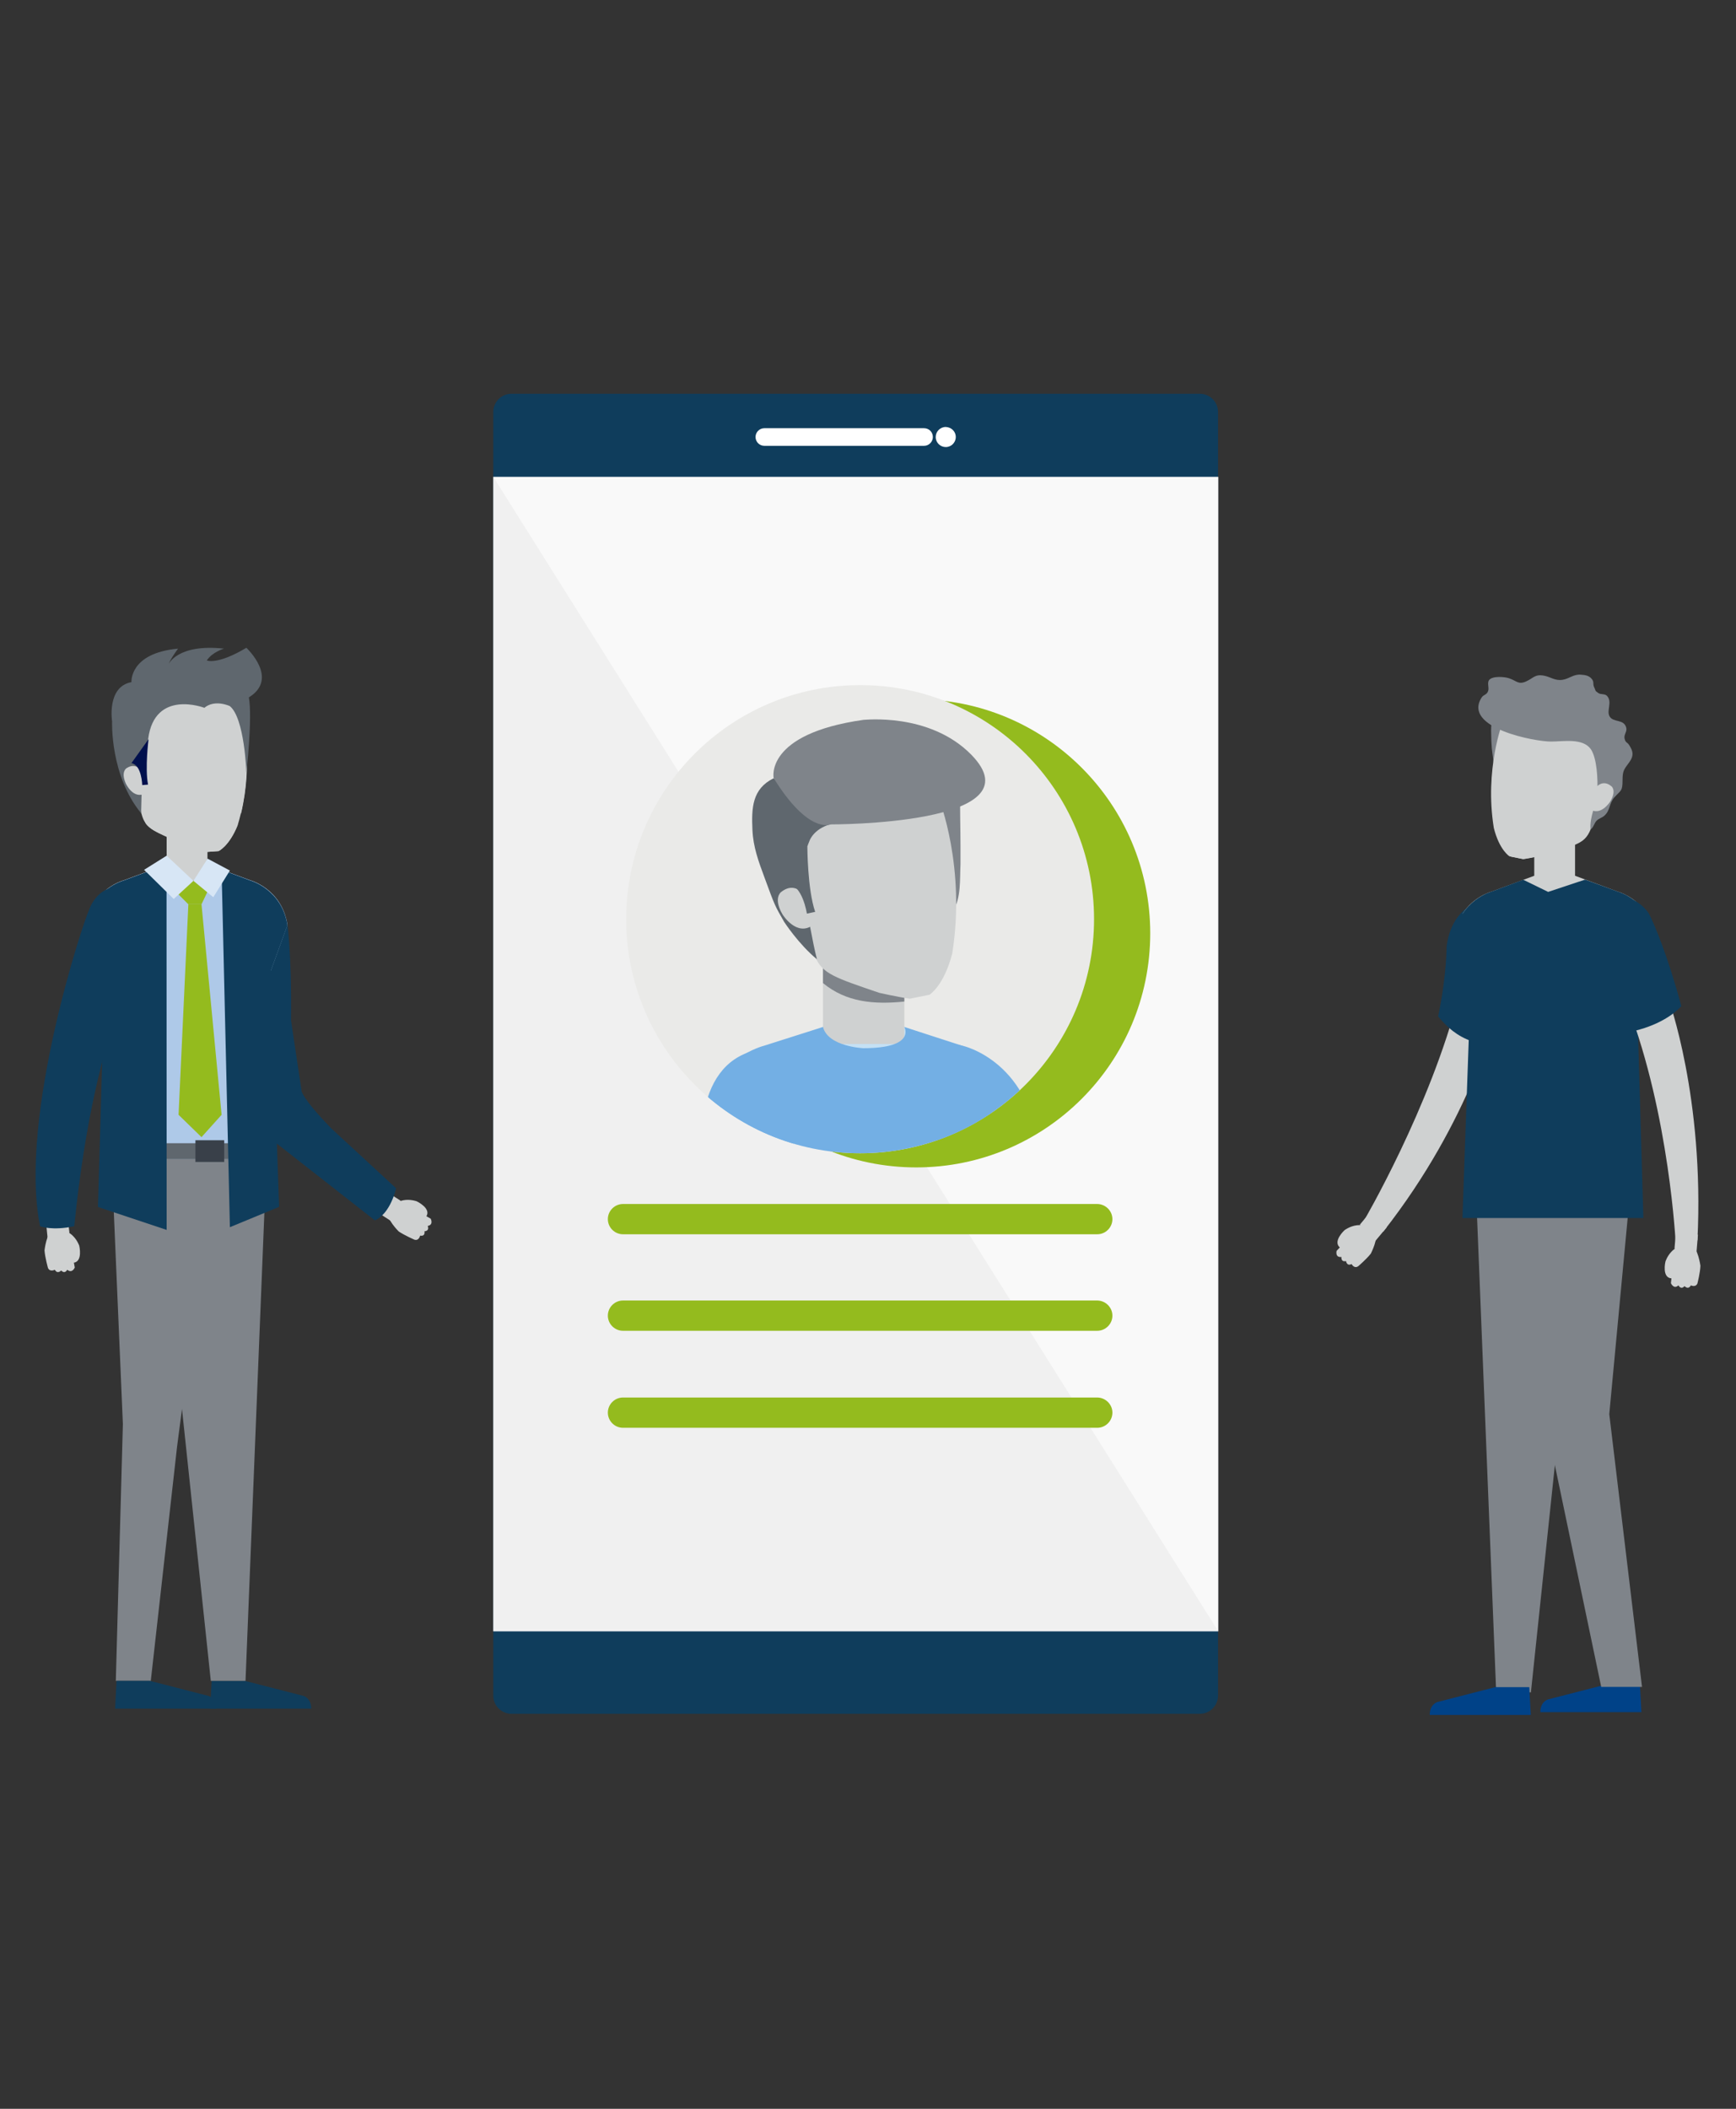 <?xml version="1.0" encoding="utf-8"?>
<!-- Generator: Adobe Illustrator 18.0.0, SVG Export Plug-In . SVG Version: 6.00 Build 0)  -->
<!DOCTYPE svg PUBLIC "-//W3C//DTD SVG 1.1//EN" "http://www.w3.org/Graphics/SVG/1.1/DTD/svg11.dtd">
<svg version="1.1" id="ae7ad495-543d-4c4b-9483-8059c5566fe6"
	 xmlns="http://www.w3.org/2000/svg" xmlns:xlink="http://www.w3.org/1999/xlink" x="0px" y="0px" viewBox="0 0 1400 1700"
	 enable-background="new 0 0 1400 1700" xml:space="preserve">
<rect x="0" y="0" width="1400" height="1700" fill="#333333" stroke="none"/>
<title>personalization</title>
<g>
	<g>
		<g>
			<g>
				<g>
					<path fill="#CFD1D1" d="M1099.3,985.2c0,0,54.2-92.2,77.4-183.5L1207,816c0,0-20.3,86.3-91.4,176.8L1099.3,985.2z"/>
					<g>
						<polygon fill="#CFD1D1" points="1104.4,1006.1 1118.4,989.3 1105.4,976.7 1096.7,987.2 						"/>
						<g>
							<g>
								<path fill="#CFD1D1" d="M1087.9,997.6l-7.1,8.3c-6.5-5.1,3.5-14.2,3.5-14.2s13.6-10.4,24.4,2c3.5,3.9-3.2,16.9-3.2,16.9
									c-3.5,4.5-10.2,10.2-10.2,10.2c-3.3,2.2-5.3-1.8-5.3-1.8c-3.9,2-4.5-2.4-4.5-2.4c-4.3,1-3.7-3.3-3.7-3.3
									c-5.3,0.6-3.9-4.9-3.9-4.9L1087.9,997.6z"/>
							</g>
						</g>
					</g>
				</g>
				<path fill="#0F3D5C" d="M1159.8,819.4c7.3,8.7,15,15.8,27.4,20.1c6.1,2,12.8,4.1,19.7,5.3c18.1-47.3,26.2-85.3,27.2-94.7
					c0,0,1.2-28.8-28.2-26.2c0,0-33.7-0.6-39.2,38.4C1166.4,762.3,1167.2,783.7,1159.8,819.4z"/>
			</g>
			<polygon fill="#7F848A" points="1188.7,919.8 1206.6,1364.3 1234.6,1364.3 1281.5,919.8 			"/>
			<path fill="#004288" d="M1206.6,1359.9l-47.5,12.2c0,0-6.1,1.8-6.1,10.4h81.5l-1.2-22.4h-26.8V1359.9z"/>
			<path fill="#004288" d="M1295.8,1357.8l-47.5,12.2c0,0-6.1,1.8-6.1,10.2h81.5l-1.2-22.4H1295.8z"/>
			<polygon fill="#7F848A" points="1188.7,934.4 1238.1,1026.7 1248.6,1155.7 1291.3,1359.9 1324.2,1359.9 1297.8,1140 
				1317.1,934.4 			"/>
			<g>
				<rect x="1237.3" y="673.7" fill="#CFD1D1" width="32.9" height="43.9"/>
			</g>
			<path fill="#CFD1D1" d="M1328.1,736.7c-9.1-14.2-23.4-17.9-23.4-17.9l-34.5-12.8h-32.9l-34.5,12.8c0,0-14.4,3.7-23.4,17.9H1328.1
				z"/>
			<path fill="#0F3D5C" d="M1278.3,709.1l26.2,9.6c0,0,25.8,6.9,30.3,36.2l-15.2,30.1l5.7,196.9h-145.9l6.7-190.2l-13.4-36.8
				c4.5-29.3,30.3-36.2,30.3-36.2l25.4-9.5l20.1,9.8L1278.3,709.1z"/>
			<g>
				<g>
					<path fill="#CFD1D1" d="M1351.4,1003.1c0,0-4.9-104-38.8-192.2l32.9-5.7c0,0,29.1,79.6,23.4,194.6L1351.4,1003.1z"/>
					<g>
						<polygon fill="#CFD1D1" points="1367.5,1017.3 1369.3,995.4 1351.6,992.7 1350.4,1006.5 						"/>
						<g>
							<g>
								<path fill="#CFD1D1" d="M1349.2,1019.8l-1,10.8c-8.3-0.4-5.1-13.6-5.1-13.6s5.1-16.3,21.1-12.4c5.1,1,7.1,15.8,7.1,15.8
									c-0.2,5.7-2.4,14.2-2.4,14.2c-1.4,3.5-5.3,1.6-5.3,1.6c-2.2,3.9-5.1,0.6-5.1,0.6c-3,3.3-4.9-0.6-4.9-0.6
									c-3.9,3.5-6.1-1.8-6.1-1.8L1349.2,1019.8z"/>
							</g>
						</g>
					</g>
				</g>
				<path fill="#0F3D5C" d="M1355.9,811.1c-10.6-39.8-22.3-67.7-26.4-75c0,0-15.6-24.2-38.2-5.1c0,0-27.8,18.9-9.8,54
					c0,0,11.8,16.1,25,48C1322.6,831.4,1343.9,824.1,1355.9,811.1z"/>
			</g>
			<g>
				<path fill="#7F848A" d="M1204.1,611.2c-0.8-5.9-1.4-8.1-1.6-22.3c0-6.7,1.2-16.7,9.5-17.7c11.6-1.2,15.2,18.7,15.8,27.4
					c1,11.8-2,24.8-4.3,36.4c-0.8,4.1-0.8,12.6-5.5,14.6c-4.1,1.8-3.3,2.4-5.5-0.6C1207.6,641.8,1205,619.7,1204.1,611.2z"/>
				<path fill="#CFD1D1" d="M1204.7,667.5c4.5,17.9,12.6,22.8,12.6,22.8l10.8,2.2c6.1-0.8,16.9-3.3,16.9-3.3
					c24.6-8.3,32.7-7.9,37.8-20.7c0.2-0.4,17.1-66.6,17.1-66.6c3.2-34.3-32.9-41.6-38.2-42.3c-5.3-1.2-39.6-10.8-49.8,22.3
					C1211.9,581.9,1197,620.1,1204.7,667.5z"/>
				<path fill="#CFD1D1" d="M1275,674.2c-9.8,7.7-26.6,12.6-39,14c-21.9,2.4-26.8-13.8-30.5-30.9c0.4,3.9,0.8,7.9,1.4,12
					c4.3,16.5,11.8,21.3,11.8,21.3l10,2c5.7-0.8,15.8-3.2,15.8-3.2c23-7.9,30.5-7.3,35.2-19.3c0,0,0.4-1.2,0.8-3.2
					C1279.1,669.9,1277.3,672.5,1275,674.2z"/>
				<path fill="#7F848A" d="M1194.8,562.4c1.6-2.6,4.1-2,5.3-5.3c1-2.8-1-6.5,0.8-8.9c2.8-3.5,12.6-2.6,16.1-1.4
					c6.1,2,7.5,5.5,14,2.4c5.7-2.6,6.9-5.9,14.2-4.5c5.3,1,8.9,4.3,15,3.3c5.3-0.8,8.9-4.7,14.8-4.1c3,0.2,6.1,0.6,8.3,3
					c2.6,2.8,1,3.9,2.2,6.9c1.8,3.5,0.2,2.6,3.5,4.9c2,1.4,5.1,0.4,6.9,2.2c4.7,4.9-0.6,12,2.2,16.7c3,5.1,11.6,1.8,13.4,9.1
					c0.8,3-2,5.5-1.4,8.5c0.8,3.9,2.2,2.8,3.9,5.7c2.8,4.5,3.9,7.9,0.2,13.2c-4.1,5.9-5.7,6.5-5.7,14.8c0,9.1-1.2,7.9-6.5,13.8
					c-4.5,4.9-3.2,10.6-8.3,15c-1.8,1.6-4.3,2-6.3,4.1c-1.8,2-2.2,5.1-4.7,6.9c-1-10.4,4.9-20.3,5.5-30.9c0.4-9.1-0.2-26.4-5.3-33.9
					c-6.5-9.1-22.1-6.1-31.9-6.1C1238.5,598,1179.2,587,1194.8,562.4z"/>
				<path fill="#CFD1D1" d="M1284,639.2c0,0,6.1-13.2,15.6-5.3c0,0,4.3,3.3-1,12.2c0,0-7.9,12.8-17.1,5.7L1284,639.2z"/>
			</g>
		</g>
	</g>
	<g>
		<g>
			<g>
				<g>
					<polygon fill="#CFD1D1" points="321.2,988.1 302.9,976.3 311.6,960.6 323,967.9 					"/>
					<g>
						<g>
							<path fill="#CFD1D1" d="M334.4,975.1l9.3,5.7c4.5-6.7-7.7-12.4-7.7-12.4s-16-5.9-22.6,9.1c-2.4,4.7,8.1,15.2,8.1,15.2
								c4.7,3.2,12.8,6.7,12.8,6.7c3.7,1,4.5-3.3,4.5-3.3c4.5,0.8,3.5-3.5,3.5-3.5c4.5-0.4,2.6-4.3,2.6-4.3c5.1-1,2.4-5.9,2.4-5.9
								L334.4,975.1z"/>
						</g>
					</g>
				</g>
				<path fill="#0F3D5C" d="M197.4,1355l47.5,12.2c0,0,6.1,1.8,6.1,10.2h-81.5l1.2-22.4H197.4z"/>
				<path fill="#0F3D5C" d="M302.3,983.8L220.8,920c0,0-11.4-12.6-17.7-42.5l-22.3-75c0,0,18.7-61,50.6-60.3c0,0,3.9,23.6,3.3,80.5
					l8.5,56.7c0,0,0,5.5,24,30.3l52.2,48.2C319.5,958,314.9,978.5,302.3,983.8z"/>
				<polygon fill="#7F848A" points="215.9,910.8 198,1355 170,1355 122.9,910.8 				"/>
				<polygon fill="#7F848A" points="170.8,909.8 162.1,1018.7 142.8,1166.2 121.6,1355 93.4,1355 99.1,1148 88.9,909.8 				"/>
				<g>
					<rect x="134.4" y="664.6" fill="#CFD1D1" width="32.9" height="43.9"/>
				</g>
				<path fill="#CFD1D1" d="M76.3,727.6c9.1-14.2,23.4-17.9,23.4-17.9l34.5-12.8h32.9l34.5,12.8c0,0,14.4,3.7,23.4,17.9H76.3z"/>
				<path fill="#AEC9E8" d="M134.4,696.9l-34.5,12.8c0,0-25.8,6.9-30.3,36.2l15.2,30.1l4.3,158.3h125.8l3.5-151.8l13.4-36.8
					c-4.3-29.3-30.3-36.2-30.3-36.2l-34.5-12.8l-11,13.2L134.4,696.9z"/>
				<polygon fill="#5F676E" points="215.1,921.6 214.9,934.4 89.1,934.4 88.7,921.6 				"/>
				<g>
					<path fill="#CFD1D1" d="M191.7,665.2c-6.9,17.1-15.4,20.9-15.4,20.9l-11,0.8c-6.1-1.6-16.3-5.5-16.3-5.5
						c-23.2-11.4-31.5-12-34.9-25.4c-0.2-0.4-8.3-68.1-8.3-68.1c1.4-34.5,38-36.8,43.5-37c5.5-0.6,40.8-5.5,46.5,28.6
						C195.6,579.1,205.5,619.1,191.7,665.2z"/>
					<path fill="#CFD1D1" d="M191.3,656.5c-4.7,8.9-13.2,19.3-24.4,19.1c-8.3-0.2-18.1-3.7-25.8-6.9c-8.3-3.5-18.9-6.7-26-12
						c-0.4-0.2-0.8-0.6-1-0.8l0,0c-0.2-0.4-8.3-68.1-8.3-68.1c1.4-34.5,38-36.8,43.5-37c5.5-0.6,40.8-5.5,46.5,28.6
						c0,0,8.5,34.5-1.4,76.4C193.2,655.1,192.1,655.3,191.3,656.5z"/>
					<path fill="#CFD1D1" d="M122.5,665.8c13.6,6.3,21.3,10.6,31.7,14.4c16,5.5,24.4,6.5,37.4-15.4c0,0.2,0,0.2,0,0.4
						c-6.9,17.1-15.4,20.9-15.4,20.9l-11,0.8c-6.1-1.6-16.3-5.5-16.3-5.5c-18.3-9.1-27.2-11.2-31.9-18.3
						C118.8,664,120.8,664.8,122.5,665.8z"/>
					<path fill="#5F676E" d="M200.7,562.2c3,16.7-2,60.8-2,60.8s-1.4-44.3-13.4-53.8c0,0-12-5.7-20.5,1.4c0,0-40-15.4-45.3,25
						l-5.1,35.2l-0.6,24.8c-25.2-30.7-23.4-74-23.4-74s-4.5-28,15.6-31.7c0,0-1.8-23.4,37.6-27c0,0-5.7,7.5-7.7,12.6
						c0,0,7.1-16.7,44.7-12.6c0,0-9.5,2.8-13.8,9.5c0,0,8.3,3.9,31.9-10.2C199,522.6,225.3,547,200.7,562.2z"/>
					<path fill="#CFD1D1" d="M116.8,626.6c0,0-4.3-14-14.8-7.3c0,0-4.7,2.8-0.6,12.2c0,0,6.1,13.6,16.1,7.9L116.8,626.6z"/>
					<path fill="#00104D" d="M119.8,595.9c0,0-3,23.4-0.4,36.6l-4.7,0.4c0,0-0.4-16.3-8.7-17.7L119.8,595.9z"/>
				</g>
				<g>
					<g>
						<path fill="#CFD1D1" d="M54.8,990.5c0,0,2.6-104,34.3-193L56,792.6c0,0-27.2,80.1-18.9,195.2L54.8,990.5z"/>
						<g>
							<polygon fill="#CFD1D1" points="39.1,1005.1 36.9,983.2 54.4,980.1 56,993.7 							"/>
							<g>
								<g>
									<path fill="#CFD1D1" d="M57.6,1007.2l1.4,10.8c8.1-0.6,4.9-13.8,4.9-13.8s-5.5-16.1-21.3-12c-5.1,1.2-6.7,15.8-6.7,15.8
										c0.4,5.7,2.8,14.2,2.8,14.2c1.6,3.5,5.5,1.4,5.5,1.4c2.2,3.9,5.1,0.6,5.1,0.6c3.2,3.2,4.9-0.6,4.9-0.6
										c4.1,3.3,6.1-1.8,6.1-1.8L57.6,1007.2z"/>
								</g>
							</g>
						</g>
					</g>
					<path fill="#0F3D5C" d="M59.9,988.5c17.3-172.9,61-229.2,61-229.2c10.4-31.1-12.6-42.5-12.6-42.5
						c-28.9-9.5-36.6,17.1-36.6,17.1c-3.9,7.3-57.1,166.6-39.4,254.6C32.6,988.7,42.4,992.3,59.9,988.5z"/>
				</g>
				<path fill="#0F3D5C" d="M185.4,989.3l-6.7-288.1l22.8,8.5c0,0,25.8,6.9,30.3,36.2l-13.4,36.8l6.7,190.2L185.4,989.3z"/>
				<path fill="#0F3D5C" d="M134.4,991.5L79,973l5.7-196.9l-15.2-30.1c4.3-29.3,30.3-36.2,30.3-36.2l34.5-12.8L134.4,991.5
					L134.4,991.5z"/>
				<polygon fill="#94BB1E" points="167.1,709.9 144,709.9 144,721.1 151.9,729 162.5,729 167.1,719.3 				"/>
				<polygon fill="#D7E6F5" points="156,710.1 134.4,689.8 116.2,701.2 140.1,724.7 				"/>
				<polygon fill="#D7E6F5" points="156,710.1 167.4,692.2 185.4,701.8 172,723.3 				"/>
				<rect x="157.6" y="919.2" fill="#394049" width="23.2" height="17.5"/>
				<path fill="#0F3D5C" d="M120.8,1355l47.5,12.2c0,0,6.1,1.8,6.1,10.2H92.8L94,1355H120.8z"/>
			</g>
			<polygon fill="#94BB1E" points="162.5,729 178.7,898.7 162.5,916.7 144,898.7 151.9,729 			"/>
		</g>
	</g>
	<g>
		<g>
			<g>
				<path fill="#0F3D5C" d="M412.6,317.4c-8.3,0-14.8,6.7-14.8,14.8v1034.6c0,8.3,6.7,14.8,14.8,14.8h554.9
					c8.3,0,14.8-6.7,14.8-14.8V332.2c0-8.3-6.7-14.8-14.8-14.8H412.6z"/>
				<g>
					<rect x="397.8" y="384.4" fill="#F9F9F9" width="584.7" height="930.7"/>
					<polygon opacity="0.3" fill="#DBDBDB" enable-background="new    " points="982.3,1314.8 397.8,1314.8 397.8,384.4 					"/>
				</g>
				<g>
					<path fill="#FFFFFF" d="M770.8,352.3c0,4.3-3.5,8.1-8.1,8.1c-4.3,0-8.1-3.5-8.1-8.1c0-4.3,3.5-8.1,8.1-8.1
						C767.3,344.4,770.8,347.9,770.8,352.3z"/>
					<path fill="#FFFFFF" d="M752.3,352.3c0,3.9-3.2,7.1-7.1,7.1H616.4c-3.9,0-7.1-3.2-7.1-7.1l0,0c0-3.9,3.2-7.1,7.1-7.1h128.8
						C749.2,345.2,752.3,348.3,752.3,352.3L752.3,352.3z"/>
				</g>
			</g>
		</g>
		<path fill="#94BB1E" d="M927.6,752.4c0,104.2-84.5,188.7-188.7,188.7s-188.7-84.5-188.7-188.7s84.5-188.7,188.7-188.7
			C843.1,563.6,927.6,648.1,927.6,752.4z"/>
		<g>
			<g>
				<g>
					<path id="SVGID_1_" fill="#EAEAE8" d="M882.3,741c0,104.2-84.5,188.7-188.7,188.7S505,845.2,505,741s84.5-188.7,188.7-188.7
						C797.8,552.3,882.3,636.8,882.3,741z"/>
				</g>
				<g>
					<defs>
						<path id="SVGID_2_" d="M882.3,741c0,104.2-84.5,188.7-188.7,188.7S505,845.2,505,741s84.5-188.7,188.7-188.7
							C797.8,552.3,882.3,636.8,882.3,741z"/>
					</defs>
					<clipPath id="SVGID_3_">
						<use xlink:href="#SVGID_2_"  overflow="visible"/>
					</clipPath>
					<g clip-path="url(#SVGID_3_)">
						<path fill="#C4E0F4" d="M588.3,869.2c13.4-20.7,34.3-26.2,34.3-26.2l50-18.5h47.9l50,18.5c0,0,20.9,5.5,34.3,26.2H588.3z"/>
						<path fill="#73AFE4" d="M761.8,966.7h77.4c0-13.2-0.8-32.1-0.8-32.1c-4.5-79.2-62.2-91.6-62.2-91.6
							c-44.9-10.8-20.5,58.7-20.5,58.7C754.5,918.6,756.8,941.1,761.8,966.7z"/>
						<g>
							<rect x="663.7" y="777.6" fill="#CFD1D1" width="65.6" height="64"/>
						</g>
						<g>
							<path fill="#7F848A" d="M729.3,807.4v-29.7h-65.6v14.8C682.4,808,704.9,809.9,729.3,807.4z"/>
						</g>
						<path fill="#73AFE4" d="M799.2,966.7c1.2-34.5,0.8-43.9,0.6-55.7c-0.6-26.2-6.3-48.4-23.6-67.9l0,0l-46.9-15.2
							c0,0,9.8,17.1-33.1,17.1c0,0-28.4-1.2-32.5-17.1L616.2,843c0,0-40.6,10-47.7,52.8l23.8,43.9l-0.8,27H799.2z"/>
						<g>
							<path fill="#7F848A" d="M774.6,682.3c0-15.2-0.6-30.3-0.2-45.7c0.2-9.6,1.2-7.3-10-8.3c-15.6-1.4-20.9,27.6-21.9,40
								c-1.6,17.3,2.2,35.8,5.1,52.8c1,6.1,0.8,18.3,7.1,21.1c5.5,2.4,11.2-3.5,14-8.1c6.5-10.2,5.3-25.8,5.9-37.4
								C774.6,691.8,774.6,687,774.6,682.3z"/>
							<path fill="#CFD1D1" d="M767.9,768.8c-6.7,26-18.3,33.1-18.3,33.1l-15.8,3.2c-9.1-1.2-24.6-4.7-24.6-4.7
								c-35.8-12.2-46.1-15.4-51.8-29.1c-0.2-0.6-28.2-97.7-28.2-97.7c-4.5-50,47.9-60.5,55.7-61.6c7.9-1.8,57.7-15.6,72.3,32.3
								C757.4,643.9,779.1,699.5,767.9,768.8z"/>
							<path fill="#5F676E" d="M623.9,627.4c-17.3,8.5-17.9,23.8-17.1,41.6c0.6,13.8,4.9,25.4,9.8,38.6c8.3,22.6,8.3,22.6,15.8,35.6
								c0,0,11.6,17.9,26.4,30.1c-4.3-17.1-5.5-29.7-9.5-42.9c-4.7-15.8-3.3-36.8,3.7-53c0,0,3.9-10.8,20.3-13.8c16.3-3.2,0,0,0,0
								L623.9,627.4"/>
							<path fill="#CFD1D1" d="M652.5,727.2c0,0-8.9-19.3-22.8-7.9c0,0-6.3,4.9,1.4,17.9c0,0,11.4,18.5,24.8,8.3L652.5,727.2z"/>
							<path fill="#5F676E" d="M651.1,682.3c0,0,0,34.5,6.3,52.8l-6.7,1.4c0,0-3.5-23.6-15.8-24L651.1,682.3z"/>
							<path fill="#7F848A" d="M783.2,608.3c55.9,56.9-113.4,56.3-113.4,56.3s-17.7,8.3-45.9-37.4c0,0-7.5-35.6,72.5-46.9
								C696.4,580.5,749.4,574,783.2,608.3z"/>
						</g>
						<path fill="#73AFE4" d="M634.9,966.7h-72.3c0,0,0.2-17.1,0.2-18.3c0.6-16.9,1.6-33.9,4.7-50.6c4.3-23.8,16-44.9,41.4-51
							c11.6-2.8,22.1,4.3,28.4,13.8C637.1,860.7,648.5,874.9,634.9,966.7z"/>
					</g>
				</g>
			</g>
		</g>
		<path fill="#94BB1E" d="M897.1,982.8c0,6.7-5.5,12.2-12.2,12.2H502.4c-6.7,0-12.2-5.5-12.2-12.2l0,0c0-6.7,5.5-12.2,12.2-12.2
			h382.4C891.5,970.6,897.1,976.1,897.1,982.8L897.1,982.8z"/>
		<path fill="#94BB1E" d="M897.1,1060.6c0,6.7-5.5,12.2-12.2,12.2H502.4c-6.7,0-12.2-5.5-12.2-12.2l0,0c0-6.7,5.5-12.2,12.2-12.2
			h382.4C891.5,1048.4,897.1,1053.9,897.1,1060.6L897.1,1060.6z"/>
		<path fill="#94BB1E" d="M897.1,1138.8c0,6.7-5.5,12.2-12.2,12.2H502.4c-6.7,0-12.2-5.5-12.2-12.2l0,0c0-6.7,5.5-12.2,12.2-12.2
			h382.4C891.5,1126.6,897.1,1132.1,897.1,1138.8L897.1,1138.8z"/>
	</g>
</g>
</svg>
